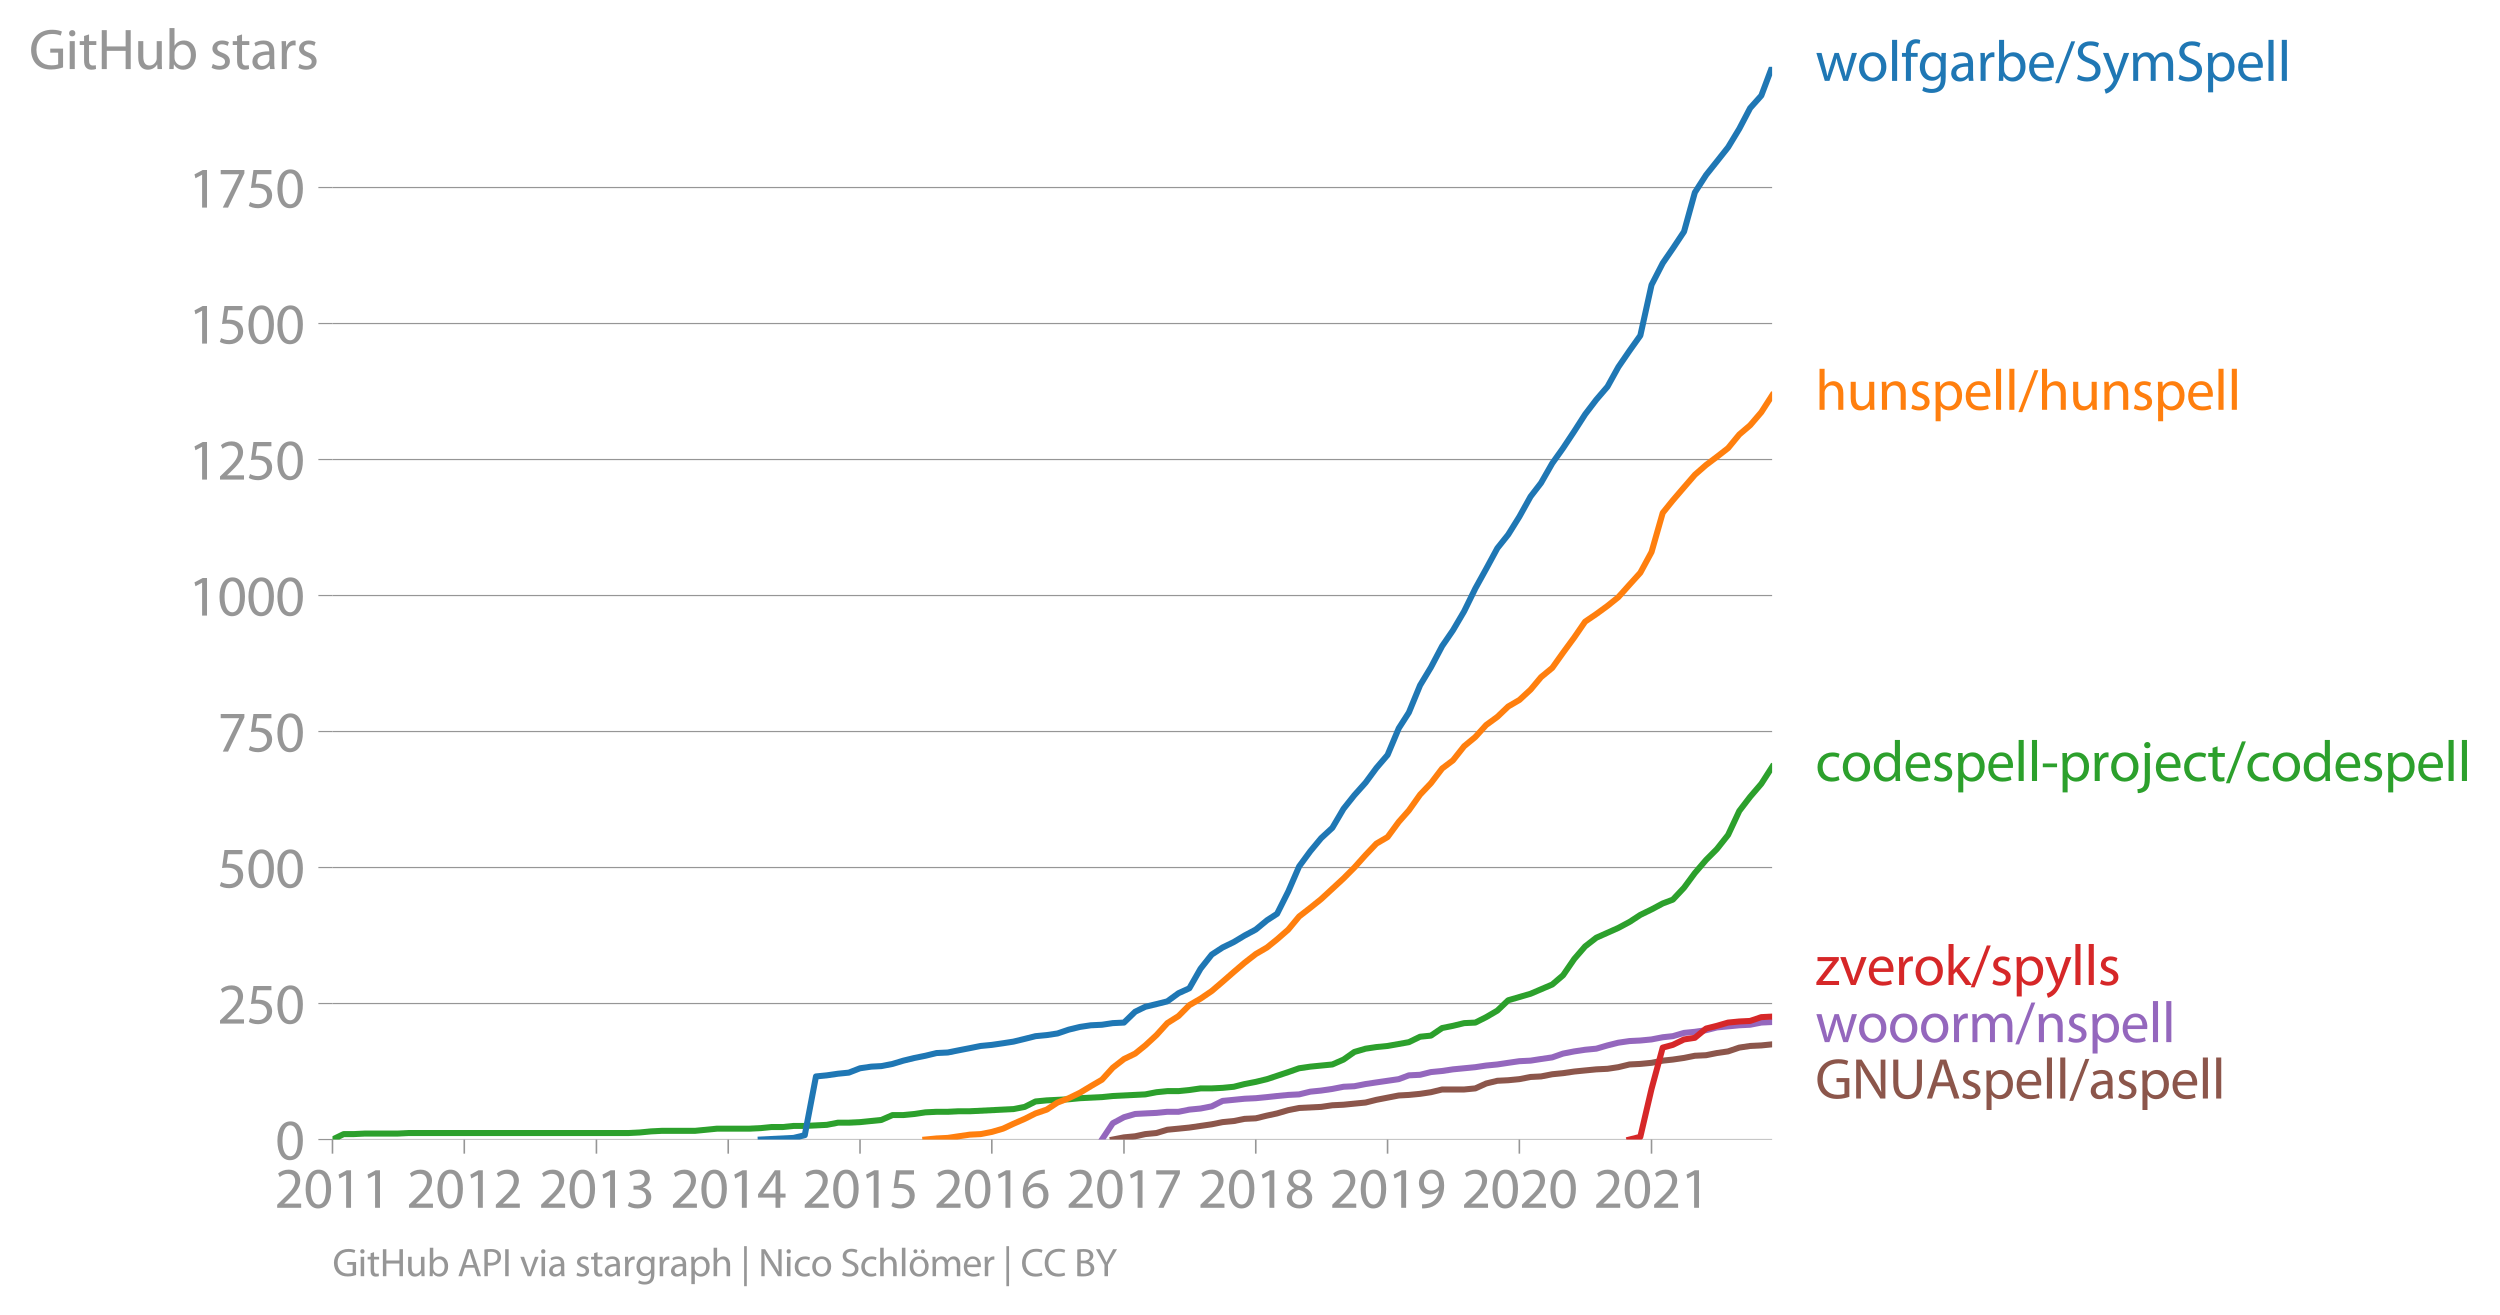 <svg height="434.939" viewBox="0 0 620.157 326.204" width="826.876" xmlns="http://www.w3.org/2000/svg" xmlns:xlink="http://www.w3.org/1999/xlink"><defs><style>*{stroke-linecap:butt;stroke-linejoin:round}</style></defs><g id="figure_1"><path d="M0 326.204h620.157V0H0z" style="fill:none" id="patch_1"/><g id="axes_1"><path d="M82.476 282.677h357.12V16.565H82.476z" style="fill:none" id="patch_2"/><g id="matplotlib.axis_1"><g id="xtick_1"><g id="line2d_1"><defs><path d="M0 0v3.5" id="m55f24fff70" style="stroke:#969696;stroke-width:.4"/></defs><use style="fill:#969696;stroke:#969696;stroke-width:.4" x="82.476" xlink:href="#m55f24fff70" y="282.677"/></g><g style="fill:#969696" transform="matrix(.14 0 0 -.14 68.113 299.617)" id="text_1"><defs><path d="M2944 0v467H1075v13l333 307c877 845 1434 1466 1434 2234 0 595-378 1209-1274 1209-480 0-890-179-1178-422l180-397c192 160 505 352 883 352 621 0 825-390 825-813-6-627-486-1164-1548-2176L288 346V0h2656z" id="MyriadPro-Regular-32" transform="scale(.016)"/><path d="M1677 4230c-845 0-1447-768-1447-2163C243 691 794-70 1606-70c922 0 1447 780 1447 2195 0 1325-499 2105-1376 2105zm-32-435c582 0 845-672 845-1696 0-1062-276-1734-852-1734-512 0-844 614-844 1696 0 1133 358 1734 851 1734z" id="MyriadPro-Regular-30" transform="scale(.016)"/><path d="M1510 0h544v4160h-480l-908-486 108-429 724 390h12V0z" id="MyriadPro-Regular-31" transform="scale(.016)"/></defs><use xlink:href="#MyriadPro-Regular-32"/><use x="51.3" xlink:href="#MyriadPro-Regular-30"/><use x="102.6" xlink:href="#MyriadPro-Regular-31"/><use x="153.9" xlink:href="#MyriadPro-Regular-31"/></g></g><g id="xtick_2"><use style="fill:#969696;stroke:#969696;stroke-width:.4" x="115.17" xlink:href="#m55f24fff70" y="282.677" id="line2d_2"/><g style="fill:#969696" transform="matrix(.14 0 0 -.14 100.807 299.617)" id="text_2"><use xlink:href="#MyriadPro-Regular-32"/><use x="51.3" xlink:href="#MyriadPro-Regular-30"/><use x="102.6" xlink:href="#MyriadPro-Regular-31"/><use x="153.9" xlink:href="#MyriadPro-Regular-32"/></g></g><g id="xtick_3"><use style="fill:#969696;stroke:#969696;stroke-width:.4" x="147.953" xlink:href="#m55f24fff70" y="282.677" id="line2d_3"/><g style="fill:#969696" transform="matrix(.14 0 0 -.14 133.59 299.617)" id="text_3"><defs><path d="M269 211C474 77 883-70 1350-70c999 0 1517 582 1517 1248 0 582-416 966-928 1068v13c512 186 768 551 768 979 0 506-371 992-1190 992-448 0-871-160-1088-320l147-409c179 128 499 275 832 275 518 0 730-294 730-627 0-493-519-704-928-704H896v-423h314c544 0 1068-249 1075-832 6-345-218-806-941-806-390 0-762 160-922 262L269 211z" id="MyriadPro-Regular-33" transform="scale(.016)"/></defs><use xlink:href="#MyriadPro-Regular-32"/><use x="51.3" xlink:href="#MyriadPro-Regular-30"/><use x="102.6" xlink:href="#MyriadPro-Regular-31"/><use x="153.9" xlink:href="#MyriadPro-Regular-33"/></g></g><g id="xtick_4"><use style="fill:#969696;stroke:#969696;stroke-width:.4" x="180.646" xlink:href="#m55f24fff70" y="282.677" id="line2d_4"/><g style="fill:#969696" transform="matrix(.14 0 0 -.14 166.283 299.617)" id="text_4"><defs><path d="M2560 0v1133h582v441h-582v2586h-608L96 1504v-371h1933V0h531zM666 1574v13l1017 1415c115 192 218 371 346 614h19c-13-218-19-435-19-653V1574H666z" id="MyriadPro-Regular-34" transform="scale(.016)"/></defs><use xlink:href="#MyriadPro-Regular-32"/><use x="51.3" xlink:href="#MyriadPro-Regular-30"/><use x="102.6" xlink:href="#MyriadPro-Regular-31"/><use x="153.9" xlink:href="#MyriadPro-Regular-34"/></g></g><g id="xtick_5"><use style="fill:#969696;stroke:#969696;stroke-width:.4" x="213.34" xlink:href="#m55f24fff70" y="282.677" id="line2d_5"/><g style="fill:#969696" transform="matrix(.14 0 0 -.14 198.977 299.617)" id="text_5"><defs><path d="M2771 4160H781L512 2163c154 19 339 45 576 45 832 0 1190-384 1197-922 0-556-455-902-986-902-377 0-717 128-889 230L269 186C467 58 851-70 1306-70c902 0 1548 608 1548 1420 0 525-268 884-595 1069-256 154-576 224-896 224-153 0-243-13-339-25l160 1068h1587v474z" id="MyriadPro-Regular-35" transform="scale(.016)"/></defs><use xlink:href="#MyriadPro-Regular-32"/><use x="51.3" xlink:href="#MyriadPro-Regular-30"/><use x="102.6" xlink:href="#MyriadPro-Regular-31"/><use x="153.9" xlink:href="#MyriadPro-Regular-35"/></g></g><g id="xtick_6"><use style="fill:#969696;stroke:#969696;stroke-width:.4" x="246.033" xlink:href="#m55f24fff70" y="282.677" id="line2d_6"/><g style="fill:#969696" transform="matrix(.14 0 0 -.14 231.67 299.617)" id="text_6"><defs><path d="M2662 4224c-102 0-243-6-409-32-525-64-986-275-1331-614-410-410-704-1056-704-1876C218 621 800-70 1690-70c864 0 1382 704 1382 1465 0 813-518 1344-1254 1344-461 0-807-217-1005-480h-19c96 685 563 1331 1446 1479 160 25 307 32 422 25v461zM1690 365c-589 0-903 505-916 1190 0 103 26 186 64 250 154 301 468 512 807 512 518 0 857-359 857-954s-326-998-806-998h-6z" id="MyriadPro-Regular-36" transform="scale(.016)"/></defs><use xlink:href="#MyriadPro-Regular-32"/><use x="51.3" xlink:href="#MyriadPro-Regular-30"/><use x="102.6" xlink:href="#MyriadPro-Regular-31"/><use x="153.9" xlink:href="#MyriadPro-Regular-36"/></g></g><g id="xtick_7"><use style="fill:#969696;stroke:#969696;stroke-width:.4" x="278.816" xlink:href="#m55f24fff70" y="282.677" id="line2d_7"/><g style="fill:#969696" transform="matrix(.14 0 0 -.14 264.453 299.617)" id="text_7"><defs><path d="M365 4160v-467h2035v-13L595 0h583l1811 3789v371H365z" id="MyriadPro-Regular-37" transform="scale(.016)"/></defs><use xlink:href="#MyriadPro-Regular-32"/><use x="51.3" xlink:href="#MyriadPro-Regular-30"/><use x="102.6" xlink:href="#MyriadPro-Regular-31"/><use x="153.9" xlink:href="#MyriadPro-Regular-37"/></g></g><g id="xtick_8"><use style="fill:#969696;stroke:#969696;stroke-width:.4" x="311.51" xlink:href="#m55f24fff70" y="282.677" id="line2d_8"/><g style="fill:#969696" transform="matrix(.14 0 0 -.14 297.146 299.617)" id="text_8"><defs><path d="M1062 2170c-512-218-825-589-825-1114C237 448 762-70 1632-70c794 0 1414 486 1414 1209 0 506-320 871-838 1075v20c512 243 685 620 685 972 0 519-403 1024-1210 1024-729 0-1286-448-1286-1107 0-358 198-717 659-934l6-19zm583-1831c-531 0-851 371-832 794 0 397 262 717 749 857 563-160 915-403 915-908 0-423-327-743-832-743zm6 3488c506 0 704-345 704-678 0-378-275-634-633-755-480 128-794 352-794 768 0 358 256 665 723 665z" id="MyriadPro-Regular-38" transform="scale(.016)"/></defs><use xlink:href="#MyriadPro-Regular-32"/><use x="51.3" xlink:href="#MyriadPro-Regular-30"/><use x="102.6" xlink:href="#MyriadPro-Regular-31"/><use x="153.9" xlink:href="#MyriadPro-Regular-38"/></g></g><g id="xtick_9"><use style="fill:#969696;stroke:#969696;stroke-width:.4" x="344.203" xlink:href="#m55f24fff70" y="282.677" id="line2d_9"/><g style="fill:#969696" transform="matrix(.14 0 0 -.14 329.84 299.617)" id="text_9"><defs><path d="M614-64c135-6 314 0 519 32 448 51 889 243 1209 557 410 397 717 1037 717 1952 0 1062-525 1753-1376 1753S262 3539 262 2752c0-710 480-1274 1229-1274 416 0 749 167 979 448h20c-77-492-276-857-551-1107-237-224-544-358-870-403-192-19-333-32-455-19V-64zm1024 3866c589 0 852-544 852-1255 0-89-20-153-52-205-147-249-441-435-819-435-486 0-800 365-800 883 0 589 339 1012 813 1012h6z" id="MyriadPro-Regular-39" transform="scale(.016)"/></defs><use xlink:href="#MyriadPro-Regular-32"/><use x="51.3" xlink:href="#MyriadPro-Regular-30"/><use x="102.6" xlink:href="#MyriadPro-Regular-31"/><use x="153.9" xlink:href="#MyriadPro-Regular-39"/></g></g><g id="xtick_10"><use style="fill:#969696;stroke:#969696;stroke-width:.4" x="376.896" xlink:href="#m55f24fff70" y="282.677" id="line2d_10"/><g style="fill:#969696" transform="matrix(.14 0 0 -.14 362.533 299.617)" id="text_10"><use xlink:href="#MyriadPro-Regular-32"/><use x="51.3" xlink:href="#MyriadPro-Regular-30"/><use x="102.6" xlink:href="#MyriadPro-Regular-32"/><use x="153.9" xlink:href="#MyriadPro-Regular-30"/></g></g><g id="xtick_11"><use style="fill:#969696;stroke:#969696;stroke-width:.4" x="409.68" xlink:href="#m55f24fff70" y="282.677" id="line2d_11"/><g style="fill:#969696" transform="matrix(.14 0 0 -.14 395.316 299.617)" id="text_11"><use xlink:href="#MyriadPro-Regular-32"/><use x="51.3" xlink:href="#MyriadPro-Regular-30"/><use x="102.6" xlink:href="#MyriadPro-Regular-32"/><use x="153.9" xlink:href="#MyriadPro-Regular-31"/></g></g></g><g id="matplotlib.axis_2"><g id="ytick_1"><path clip-path="url(#p28d8203d1f)" d="M82.476 282.677h357.12" style="fill:none;stroke:#969696;stroke-linecap:square;stroke-width:.3" id="line2d_12"/><g id="line2d_13"><defs><path d="M0 0h-3.5" id="m27d2c71568" style="stroke:#969696;stroke-width:.3"/></defs><use style="fill:#969696;stroke:#969696;stroke-width:.3" x="82.476" xlink:href="#m27d2c71568" y="282.677"/></g><use xlink:href="#MyriadPro-Regular-30" style="fill:#969696" transform="matrix(.14 0 0 -.14 68.295 287.647)" id="text_12"/></g><g id="ytick_2"><path clip-path="url(#p28d8203d1f)" d="M82.476 248.94h357.12" style="fill:none;stroke:#969696;stroke-linecap:square;stroke-width:.3" id="line2d_14"/><use style="fill:#969696;stroke:#969696;stroke-width:.3" x="82.476" xlink:href="#m27d2c71568" y="248.941" id="line2d_15"/><g style="fill:#969696" transform="matrix(.14 0 0 -.14 53.932 253.91)" id="text_13"><use xlink:href="#MyriadPro-Regular-32"/><use x="51.3" xlink:href="#MyriadPro-Regular-35"/><use x="102.6" xlink:href="#MyriadPro-Regular-30"/></g></g><g id="ytick_3"><path clip-path="url(#p28d8203d1f)" d="M82.476 215.204h357.12" style="fill:none;stroke:#969696;stroke-linecap:square;stroke-width:.3" id="line2d_16"/><use style="fill:#969696;stroke:#969696;stroke-width:.3" x="82.476" xlink:href="#m27d2c71568" y="215.204" id="line2d_17"/><g style="fill:#969696" transform="matrix(.14 0 0 -.14 53.932 220.174)" id="text_14"><use xlink:href="#MyriadPro-Regular-35"/><use x="51.3" xlink:href="#MyriadPro-Regular-30"/><use x="102.6" xlink:href="#MyriadPro-Regular-30"/></g></g><g id="ytick_4"><path clip-path="url(#p28d8203d1f)" d="M82.476 181.468h357.12" style="fill:none;stroke:#969696;stroke-linecap:square;stroke-width:.3" id="line2d_18"/><use style="fill:#969696;stroke:#969696;stroke-width:.3" x="82.476" xlink:href="#m27d2c71568" y="181.468" id="line2d_19"/><g style="fill:#969696" transform="matrix(.14 0 0 -.14 53.932 186.438)" id="text_15"><use xlink:href="#MyriadPro-Regular-37"/><use x="51.3" xlink:href="#MyriadPro-Regular-35"/><use x="102.6" xlink:href="#MyriadPro-Regular-30"/></g></g><g id="ytick_5"><path clip-path="url(#p28d8203d1f)" d="M82.476 147.732h357.12" style="fill:none;stroke:#969696;stroke-linecap:square;stroke-width:.3" id="line2d_20"/><use style="fill:#969696;stroke:#969696;stroke-width:.3" x="82.476" xlink:href="#m27d2c71568" y="147.732" id="line2d_21"/><g style="fill:#969696" transform="matrix(.14 0 0 -.14 46.75 152.702)" id="text_16"><use xlink:href="#MyriadPro-Regular-31"/><use x="51.3" xlink:href="#MyriadPro-Regular-30"/><use x="102.6" xlink:href="#MyriadPro-Regular-30"/><use x="153.9" xlink:href="#MyriadPro-Regular-30"/></g></g><g id="ytick_6"><path clip-path="url(#p28d8203d1f)" d="M82.476 113.995h357.12" style="fill:none;stroke:#969696;stroke-linecap:square;stroke-width:.3" id="line2d_22"/><use style="fill:#969696;stroke:#969696;stroke-width:.3" x="82.476" xlink:href="#m27d2c71568" y="113.995" id="line2d_23"/><g style="fill:#969696" transform="matrix(.14 0 0 -.14 46.75 118.965)" id="text_17"><use xlink:href="#MyriadPro-Regular-31"/><use x="51.3" xlink:href="#MyriadPro-Regular-32"/><use x="102.6" xlink:href="#MyriadPro-Regular-35"/><use x="153.9" xlink:href="#MyriadPro-Regular-30"/></g></g><g id="ytick_7"><path clip-path="url(#p28d8203d1f)" d="M82.476 80.26h357.12" style="fill:none;stroke:#969696;stroke-linecap:square;stroke-width:.3" id="line2d_24"/><use style="fill:#969696;stroke:#969696;stroke-width:.3" x="82.476" xlink:href="#m27d2c71568" y="80.259" id="line2d_25"/><g style="fill:#969696" transform="matrix(.14 0 0 -.14 46.75 85.23)" id="text_18"><use xlink:href="#MyriadPro-Regular-31"/><use x="51.3" xlink:href="#MyriadPro-Regular-35"/><use x="102.6" xlink:href="#MyriadPro-Regular-30"/><use x="153.9" xlink:href="#MyriadPro-Regular-30"/></g></g><g id="ytick_8"><path clip-path="url(#p28d8203d1f)" d="M82.476 46.523h357.12" style="fill:none;stroke:#969696;stroke-linecap:square;stroke-width:.3" id="line2d_26"/><use style="fill:#969696;stroke:#969696;stroke-width:.3" x="82.476" xlink:href="#m27d2c71568" y="46.523" id="line2d_27"/><g style="fill:#969696" transform="matrix(.14 0 0 -.14 46.75 51.493)" id="text_19"><use xlink:href="#MyriadPro-Regular-31"/><use x="51.3" xlink:href="#MyriadPro-Regular-37"/><use x="102.6" xlink:href="#MyriadPro-Regular-35"/><use x="153.9" xlink:href="#MyriadPro-Regular-30"/></g></g><g style="fill:#969696" transform="matrix(.14 0 0 -.14 7.2 17.14)" id="text_20"><defs><path d="M3770 2266H2349v-448h877V531c-128-64-378-115-743-115-1005 0-1664 646-1664 1741 0 1081 685 1734 1735 1734 435 0 723-83 953-185l135 454c-186 90-576 198-1076 198-1446 0-2329-940-2336-2227 0-672 231-1248 602-1606 422-403 960-570 1613-570 582 0 1075 147 1325 237v2074z" id="MyriadPro-Regular-47" transform="scale(.016)"/><path d="M1030 0v3098H467V0h563zM749 4320c-205 0-352-154-352-352 0-192 141-346 339-346 224 0 365 154 358 346 0 198-134 352-345 352z" id="MyriadPro-Regular-69" transform="scale(.016)"/><path d="M595 3667v-569H115v-429h480V979c0-365 58-640 218-806C947 19 1158-70 1421-70c217 0 390 38 499 83l-26 422c-83-25-172-38-326-38-314 0-422 217-422 601v1671h806v429h-806v742l-551-173z" id="MyriadPro-Regular-74" transform="scale(.016)"/><path d="M486 4314V0h557v2022h2087V0h563v4314h-563V2509H1043v1805H486z" id="MyriadPro-Regular-48" transform="scale(.016)"/><path d="M3059 3098h-563V1197c0-103-19-205-51-288-103-250-365-512-743-512-512 0-691 397-691 985v1716H448V1286C448 198 1030-70 1517-70c550 0 877 326 1024 576h13l32-506h499c-19 243-26 525-26 845v2253z" id="MyriadPro-Regular-75" transform="scale(.016)"/><path d="M467 800c0-275-13-589-25-800h486l26 512h19c230-410 589-582 1037-582 691 0 1388 550 1388 1657 7 941-537 1581-1305 1581-499 0-858-224-1056-570h-13v1946H467V800zm557 998c0 90 19 167 32 231 115 429 474 691 858 691 601 0 921-531 921-1152 0-710-352-1190-941-1190-409 0-736 268-844 659-13 64-26 134-26 205v556z" id="MyriadPro-Regular-62" transform="scale(.016)"/><path d="M250 147C467 19 781-70 1120-70c736 0 1158 390 1158 934 0 461-275 730-812 934-404 154-589 269-589 525 0 231 185 423 518 423 288 0 512-103 634-180l141 410c-173 102-448 192-762 192-666 0-1069-410-1069-909 0-371 263-678 819-877 416-153 576-300 576-569 0-256-192-461-601-461-282 0-576 115-743 224L250 147z" id="MyriadPro-Regular-73" transform="scale(.016)"/><path d="M2643 1901c0 621-230 1267-1177 1267-391 0-762-109-1018-275l128-371c218 140 518 230 806 230 634 0 704-461 704-717v-64C890 1978 224 1568 224 819c0-448 320-889 947-889 442 0 775 217 947 460h20l44-390h512c-38 211-51 474-51 742v1159zm-544-858c0-57-13-121-32-179-89-262-345-518-749-518-288 0-531 172-531 537 0 602 698 711 1312 698v-538z" id="MyriadPro-Regular-61" transform="scale(.016)"/><path d="M467 0h557v1651c0 96 13 186 26 263 76 422 358 723 755 723 77 0 134-7 192-19v531c-51 13-96 19-160 19-378 0-717-262-858-678h-25l-20 608H442c19-288 25-602 25-967V0z" id="MyriadPro-Regular-72" transform="scale(.016)"/></defs><use xlink:href="#MyriadPro-Regular-47"/><use x="64.6" xlink:href="#MyriadPro-Regular-69"/><use x="88" xlink:href="#MyriadPro-Regular-74"/><use x="121.1" xlink:href="#MyriadPro-Regular-48"/><use x="186.3" xlink:href="#MyriadPro-Regular-75"/><use x="241.4" xlink:href="#MyriadPro-Regular-62"/><use x="298.3" xlink:href="#MyriadPro-Regular-20"/><use x="319.5" xlink:href="#MyriadPro-Regular-73"/><use x="359.1" xlink:href="#MyriadPro-Regular-74"/><use x="392.2" xlink:href="#MyriadPro-Regular-61"/><use x="440.4" xlink:href="#MyriadPro-Regular-72"/><use x="473.1" xlink:href="#MyriadPro-Regular-73"/></g></g><path clip-path="url(#p28d8203d1f)" d="m276.04 282.677 2.776-.54 2.777-.27 2.508-.54 2.777-.27 2.687-.81 2.776-.269 2.687-.27 2.777-.405 2.777-.405 2.687-.54 2.777-.27 2.687-.539 2.777-.135 2.776-.675 2.508-.54 2.777-.81 2.687-.539 2.777-.135 2.687-.135 2.777-.405 2.776-.135 2.687-.27 2.777-.27 2.687-.674 2.777-.54 2.777-.54 2.508-.135 2.776-.27 2.688-.404 2.776-.675h5.464l2.777-.27 2.687-1.214 2.777-.675 2.687-.135 2.776-.27 2.777-.54 2.598-.135 2.776-.54 2.688-.27 2.776-.404 2.687-.27 2.777-.27 2.777-.135 2.687-.405 2.777-.675 2.687-.134 2.777-.27 2.776-.54 2.508-.27 2.777-.405 2.687-.54 2.777-.135 2.687-.54 2.777-.404 2.776-.945 2.687-.405 2.777-.135 2.687-.27" style="fill:none;stroke:#8c564b;stroke-linecap:square;stroke-width:1.5" id="line2d_28"/><path clip-path="url(#p28d8203d1f)" d="m273.352 282.677 2.687-4.048 2.777-1.485 2.777-.81 2.508-.134 2.777-.135 2.687-.27h2.776l2.687-.54 2.777-.27 2.777-.54 2.687-1.35 2.777-.27 2.687-.269 2.777-.135 2.776-.27 2.508-.27 2.777-.27 2.687-.135 2.777-.674 2.687-.27 2.777-.405 2.776-.54 2.687-.135 2.777-.54 2.687-.404 2.777-.405 2.777-.405 2.508-.945 2.776-.135 2.688-.674 2.776-.27 2.687-.405 2.777-.27 2.777-.27 2.687-.405 2.777-.27 2.687-.404 2.776-.405 2.777-.135 2.598-.405 2.776-.405 2.688-.944 2.776-.54 2.687-.405 2.777-.27 2.777-.81 2.687-.674 2.777-.405 2.687-.135 2.777-.27 2.776-.54 2.508-.27 2.777-.81 2.687-.27 2.777-.404 2.687-.675 2.777-.27 2.776-.27 2.687-.135 2.777-.54 2.687-.134" style="fill:none;stroke:#9467bd;stroke-linecap:square;stroke-width:1.5" id="line2d_29"/><path clip-path="url(#p28d8203d1f)" d="m404.216 282.677 2.687-.675 2.777-11.875 2.776-10.256 2.508-.675 2.777-1.349 2.687-.405 2.777-2.294 2.687-.675 2.777-.81 2.776-.27 2.687-.134 2.777-.945 2.687-.135" style="fill:none;stroke:#d62728;stroke-linecap:square;stroke-width:1.5" id="line2d_30"/><g style="fill:#1f77b4" transform="matrix(.14 0 0 -.14 450.31 20.065)" id="text_21"><defs><path d="M115 3098 1050 0h512l499 1472c109 333 205 653 281 1024h13c77-365 167-672 275-1018L3104 0h512l998 3098h-556l-442-1556c-102-364-186-691-237-1004h-19c-70 313-160 640-275 1011l-480 1549h-474l-505-1575c-103-339-205-672-276-985h-19c-57 320-141 640-230 985L691 3098H115z" id="MyriadPro-Regular-77" transform="scale(.016)"/><path d="M1779 3168c-857 0-1536-608-1536-1645C243 544 890-70 1728-70c749 0 1542 499 1542 1644 0 948-601 1594-1491 1594zm-13-422c666 0 928-666 928-1191 0-697-403-1203-940-1203-551 0-941 512-941 1190 0 589 288 1204 953 1204z" id="MyriadPro-Regular-6f" transform="scale(.016)"/><path d="M467 0h563v4544H467V0z" id="MyriadPro-Regular-6c" transform="scale(.016)"/><path d="M1082 0v2669h748v429h-748v166c0 474 121 896 601 896 160 0 275-32 359-70l76 435c-108 45-281 89-480 89-262 0-544-83-755-288-262-249-358-646-358-1081v-147H90v-429h435V0h557z" id="MyriadPro-Regular-66" transform="scale(.016)"/><path d="M3110 2246c0 378 13 628 26 852h-493l-25-468h-13c-135 256-429 538-967 538-710 0-1395-595-1395-1645C243 666 794 13 1562 13c480 0 812 230 985 518h13V186c0-781-422-1082-998-1082-384 0-704 115-909 243l-141-429c250-166 659-256 1030-256 391 0 826 90 1127 372 301 268 441 704 441 1414v1798zm-556-928c0-96-13-204-45-300-122-359-435-576-781-576-608 0-915 505-915 1113 0 717 384 1171 921 1171 410 0 685-268 788-595 25-77 32-160 32-256v-557z" id="MyriadPro-Regular-67" transform="scale(.016)"/><path d="M2957 1446c6 58 19 148 19 263 0 569-269 1459-1280 1459-902 0-1453-736-1453-1670C243 563 813-70 1766-70c493 0 832 108 1031 198l-96 403c-211-89-455-160-858-160-563 0-1049 314-1062 1075h2176zM787 1850c45 390 295 915 864 915 634 0 787-557 781-915H787z" id="MyriadPro-Regular-65" transform="scale(.016)"/><path d="m422-256 1792 4640h-435L-6-256h428z" id="MyriadPro-Regular-2f" transform="scale(.016)"/><path d="M269 211C499 58 954-70 1370-70c1017 0 1510 582 1510 1248 0 633-371 985-1101 1267-595 230-857 429-857 832 0 294 224 646 812 646 391 0 679-128 820-205l153 455c-192 109-512 211-953 211-839 0-1396-499-1396-1171 0-608 436-973 1140-1223 582-224 812-454 812-857 0-435-332-736-902-736-384 0-749 128-998 281L269 211z" id="MyriadPro-Regular-53" transform="scale(.016)"/><path d="M58 3098 1203 243c26-70 39-115 39-147s-20-77-45-134c-128-288-320-506-474-628-166-140-352-230-493-275l141-473c141 25 416 121 691 364 384 333 660 877 1063 1940l845 2208h-596l-614-1818c-77-224-141-461-198-646h-13c-51 185-128 428-199 633L672 3098H58z" id="MyriadPro-Regular-79" transform="scale(.016)"/><path d="M467 0h551v1869c0 96 12 192 44 275 90 282 346 563 698 563 429 0 646-358 646-851V0h551v1914c0 102 19 204 45 281 96 275 345 512 665 512 455 0 672-358 672-953V0h551v1824c0 1075-608 1344-1018 1344-294 0-499-77-685-218-128-96-249-230-345-403h-13c-135 365-455 621-877 621-512 0-800-275-973-570h-19l-26 500H442c19-256 25-519 25-839V0z" id="MyriadPro-Regular-6d" transform="scale(.016)"/><path d="M467-1267h557V416h13c185-307 544-486 953-486 730 0 1408 550 1408 1664 0 940-563 1574-1312 1574-505 0-870-224-1100-602h-13l-26 532H442c12-295 25-615 25-1012v-3353zm557 3059c0 77 19 160 38 230 109 423 468 698 852 698 595 0 921-531 921-1152 0-710-345-1197-941-1197-403 0-742 269-844 659-13 71-26 148-26 231v531z" id="MyriadPro-Regular-70" transform="scale(.016)"/></defs><use xlink:href="#MyriadPro-Regular-77"/><use x="73.6" xlink:href="#MyriadPro-Regular-6f"/><use x="128.5" xlink:href="#MyriadPro-Regular-6c"/><use x="152.1" xlink:href="#MyriadPro-Regular-66"/><use x="181.3" xlink:href="#MyriadPro-Regular-67"/><use x="237.2" xlink:href="#MyriadPro-Regular-61"/><use x="285.4" xlink:href="#MyriadPro-Regular-72"/><use x="318.1" xlink:href="#MyriadPro-Regular-62"/><use x="375" xlink:href="#MyriadPro-Regular-65"/><use x="425.1" xlink:href="#MyriadPro-Regular-2f"/><use x="459.4" xlink:href="#MyriadPro-Regular-53"/><use x="508.7" xlink:href="#MyriadPro-Regular-79"/><use x="555.8" xlink:href="#MyriadPro-Regular-6d"/><use x="639.2" xlink:href="#MyriadPro-Regular-53"/><use x="688.5" xlink:href="#MyriadPro-Regular-70"/><use x="745.4" xlink:href="#MyriadPro-Regular-65"/><use x="795.5" xlink:href="#MyriadPro-Regular-6c"/><use x="819.1" xlink:href="#MyriadPro-Regular-6c"/></g><g style="fill:#ff7f0e" transform="matrix(.14 0 0 -.14 450.31 101.656)" id="text_22"><defs><path d="M467 0h563v1869c0 109 7 192 39 269 102 307 390 563 755 563 531 0 717-423 717-922V0h563v1843c0 1069-666 1325-1082 1325-211 0-409-64-576-160-172-96-313-237-403-397h-13v1933H467V0z" id="MyriadPro-Regular-68" transform="scale(.016)"/><path d="M467 0h563v1862c0 96 13 192 39 263 96 313 384 576 755 576 531 0 717-416 717-915V0h563v1850c0 1062-666 1318-1094 1318-512 0-871-288-1024-582h-13l-32 512H442c19-256 25-519 25-839V0z" id="MyriadPro-Regular-6e" transform="scale(.016)"/></defs><use xlink:href="#MyriadPro-Regular-68"/><use x="55.5" xlink:href="#MyriadPro-Regular-75"/><use x="110.6" xlink:href="#MyriadPro-Regular-6e"/><use x="166.1" xlink:href="#MyriadPro-Regular-73"/><use x="205.7" xlink:href="#MyriadPro-Regular-70"/><use x="262.6" xlink:href="#MyriadPro-Regular-65"/><use x="312.7" xlink:href="#MyriadPro-Regular-6c"/><use x="336.3" xlink:href="#MyriadPro-Regular-6c"/><use x="359.9" xlink:href="#MyriadPro-Regular-2f"/><use x="394.2" xlink:href="#MyriadPro-Regular-68"/><use x="449.7" xlink:href="#MyriadPro-Regular-75"/><use x="504.8" xlink:href="#MyriadPro-Regular-6e"/><use x="560.3" xlink:href="#MyriadPro-Regular-73"/><use x="599.9" xlink:href="#MyriadPro-Regular-70"/><use x="656.8" xlink:href="#MyriadPro-Regular-65"/><use x="706.9" xlink:href="#MyriadPro-Regular-6c"/><use x="730.5" xlink:href="#MyriadPro-Regular-6c"/></g><g style="fill:#2ca02c" transform="matrix(.14 0 0 -.14 450.31 193.733)" id="text_23"><defs><path d="M2579 538c-160-71-371-154-691-154-614 0-1075 442-1075 1158 0 647 384 1172 1094 1172 307 0 519-71 653-148l128 436c-154 76-448 160-781 160-1011 0-1664-692-1664-1645C243 570 851-70 1786-70c416 0 742 108 889 185l-96 423z" id="MyriadPro-Regular-63" transform="scale(.016)"/><path d="M2579 4544V2694h-13c-140 250-460 474-934 474-755 0-1395-634-1389-1664C243 563 819-70 1568-70c506 0 883 262 1056 608h13l25-538h506c-19 211-26 525-26 800v3744h-563zm0-3245c0-89-6-166-25-243-103-422-448-672-826-672-608 0-915 518-915 1146 0 684 345 1196 928 1196 422 0 729-294 813-652 19-71 25-167 25-237v-538z" id="MyriadPro-Regular-64" transform="scale(.016)"/><path d="M192 1939v-416h1581v416H192z" id="MyriadPro-Regular-2d" transform="scale(.016)"/><path d="M-230-1350c300 0 710 102 960 352 275 281 371 672 371 1273v2823H538V493c0-743-58-992-212-1165C192-819-32-890-288-909l58-441zM826 4320c-212 0-359-154-359-352 0-186 135-346 346-346 224 0 358 160 352 346 0 198-135 352-339 352z" id="MyriadPro-Regular-6a" transform="scale(.016)"/></defs><use xlink:href="#MyriadPro-Regular-63"/><use x="44.8" xlink:href="#MyriadPro-Regular-6f"/><use x="99.7" xlink:href="#MyriadPro-Regular-64"/><use x="156.1" xlink:href="#MyriadPro-Regular-65"/><use x="206.2" xlink:href="#MyriadPro-Regular-73"/><use x="245.8" xlink:href="#MyriadPro-Regular-70"/><use x="302.7" xlink:href="#MyriadPro-Regular-65"/><use x="352.8" xlink:href="#MyriadPro-Regular-6c"/><use x="376.4" xlink:href="#MyriadPro-Regular-6c"/><use x="400" xlink:href="#MyriadPro-Regular-2d"/><use x="430.7" xlink:href="#MyriadPro-Regular-70"/><use x="487.6" xlink:href="#MyriadPro-Regular-72"/><use x="520.3" xlink:href="#MyriadPro-Regular-6f"/><use x="575.2" xlink:href="#MyriadPro-Regular-6a"/><use x="599.5" xlink:href="#MyriadPro-Regular-65"/><use x="649.6" xlink:href="#MyriadPro-Regular-63"/><use x="694.4" xlink:href="#MyriadPro-Regular-74"/><use x="727.5" xlink:href="#MyriadPro-Regular-2f"/><use x="761.8" xlink:href="#MyriadPro-Regular-63"/><use x="806.6" xlink:href="#MyriadPro-Regular-6f"/><use x="861.5" xlink:href="#MyriadPro-Regular-64"/><use x="917.9" xlink:href="#MyriadPro-Regular-65"/><use x="968" xlink:href="#MyriadPro-Regular-73"/><use x="1007.6" xlink:href="#MyriadPro-Regular-70"/><use x="1064.5" xlink:href="#MyriadPro-Regular-65"/><use x="1114.6" xlink:href="#MyriadPro-Regular-6c"/><use x="1138.2" xlink:href="#MyriadPro-Regular-6c"/></g><g style="fill:#d62728" transform="matrix(.14 0 0 -.14 450.31 244.347)" id="text_24"><defs><path d="M115 0h2515v448H819v13c141 160 269 313 397 486l1382 1799 7 352H243v-455h1677v-13c-141-166-269-313-403-480L115 326V0z" id="MyriadPro-Regular-7a" transform="scale(.016)"/><path d="M83 3098 1261 0h537l1216 3098h-588l-602-1741c-102-282-192-538-262-794h-20c-64 256-147 512-249 794L685 3098H83z" id="MyriadPro-Regular-76" transform="scale(.016)"/><path d="M1024 4544H467V0h557v1165l288 320L2381 0h685L1702 1824l1197 1274h-678l-909-1069c-90-109-198-243-275-352h-13v2867z" id="MyriadPro-Regular-6b" transform="scale(.016)"/></defs><use xlink:href="#MyriadPro-Regular-7a"/><use x="42.8" xlink:href="#MyriadPro-Regular-76"/><use x="90.9" xlink:href="#MyriadPro-Regular-65"/><use x="141" xlink:href="#MyriadPro-Regular-72"/><use x="173.7" xlink:href="#MyriadPro-Regular-6f"/><use x="228.6" xlink:href="#MyriadPro-Regular-6b"/><use x="275.5" xlink:href="#MyriadPro-Regular-2f"/><use x="309.8" xlink:href="#MyriadPro-Regular-73"/><use x="349.4" xlink:href="#MyriadPro-Regular-70"/><use x="406.3" xlink:href="#MyriadPro-Regular-79"/><use x="453.4" xlink:href="#MyriadPro-Regular-6c"/><use x="477" xlink:href="#MyriadPro-Regular-6c"/><use x="500.6" xlink:href="#MyriadPro-Regular-73"/></g><g style="fill:#9467bd" transform="matrix(.14 0 0 -.14 450.31 258.507)" id="text_25"><use xlink:href="#MyriadPro-Regular-77"/><use x="73.6" xlink:href="#MyriadPro-Regular-6f"/><use x="128.5" xlink:href="#MyriadPro-Regular-6f"/><use x="183.4" xlink:href="#MyriadPro-Regular-6f"/><use x="238.3" xlink:href="#MyriadPro-Regular-72"/><use x="271" xlink:href="#MyriadPro-Regular-6d"/><use x="354.4" xlink:href="#MyriadPro-Regular-2f"/><use x="388.7" xlink:href="#MyriadPro-Regular-6e"/><use x="444.2" xlink:href="#MyriadPro-Regular-73"/><use x="483.8" xlink:href="#MyriadPro-Regular-70"/><use x="540.7" xlink:href="#MyriadPro-Regular-65"/><use x="590.8" xlink:href="#MyriadPro-Regular-6c"/><use x="614.4" xlink:href="#MyriadPro-Regular-6c"/></g><g style="fill:#8c564b" transform="matrix(.14 0 0 -.14 450.31 272.507)" id="text_26"><defs><path d="M1011 0v1843c0 717-13 1235-45 1779l20 7c217-467 505-960 806-1440L3162 0h563v4314h-525V2509c0-672 13-1197 64-1773l-13-6c-205 441-454 896-774 1401L1094 4314H486V0h525z" id="MyriadPro-Regular-4e" transform="scale(.016)"/><path d="M480 4314V1773C480 435 1146-70 2029-70c934 0 1632 544 1632 1868v2516h-563V1760c0-954-410-1376-1050-1376-576 0-1005 410-1005 1376v2554H480z" id="MyriadPro-Regular-55" transform="scale(.016)"/><path d="M2714 1357 3174 0h596L2298 4314h-672L160 0h576l448 1357h1530zm-1415 435 423 1248c83 262 153 525 217 781h13c64-250 128-506 224-787l422-1242H1299z" id="MyriadPro-Regular-41" transform="scale(.016)"/></defs><use xlink:href="#MyriadPro-Regular-47"/><use x="64.6" xlink:href="#MyriadPro-Regular-4e"/><use x="130.4" xlink:href="#MyriadPro-Regular-55"/><use x="195.1" xlink:href="#MyriadPro-Regular-41"/><use x="256.3" xlink:href="#MyriadPro-Regular-73"/><use x="295.9" xlink:href="#MyriadPro-Regular-70"/><use x="352.8" xlink:href="#MyriadPro-Regular-65"/><use x="402.9" xlink:href="#MyriadPro-Regular-6c"/><use x="426.5" xlink:href="#MyriadPro-Regular-6c"/><use x="450.1" xlink:href="#MyriadPro-Regular-2f"/><use x="484.4" xlink:href="#MyriadPro-Regular-61"/><use x="532.6" xlink:href="#MyriadPro-Regular-73"/><use x="572.2" xlink:href="#MyriadPro-Regular-70"/><use x="629.1" xlink:href="#MyriadPro-Regular-65"/><use x="679.2" xlink:href="#MyriadPro-Regular-6c"/><use x="702.8" xlink:href="#MyriadPro-Regular-6c"/></g><g style="fill:#969696" transform="matrix(.097 0 0 -.097 82.476 316.575)" id="text_27"><defs><path d="M486 0h557v1728c128-32 282-38 448-38 544 0 1024 160 1319 473 217 224 332 531 332 922 0 384-140 697-377 902-256 231-659 359-1210 359-448 0-800-39-1069-84V0zm557 3859c96 26 282 45 525 45 614 0 1018-275 1018-845 0-595-410-921-1082-921-186 0-339 12-461 44v1677z" id="MyriadPro-Regular-50" transform="scale(.016)"/><path d="M486 4314V0h557v4314H486z" id="MyriadPro-Regular-49" transform="scale(.016)"/><path d="M550 4800v-6400h429v6400H550z" id="MyriadPro-Regular-7c" transform="scale(.016)"/><path d="M1165 3648c185 0 313 154 313 326 0 186-134 327-313 327s-327-147-327-327c0-172 135-326 320-326h7zm1184 0c185 0 313 154 313 326 0 186-134 327-313 327s-320-147-320-327c0-172 128-326 313-326h7zm-570-480c-857 0-1536-608-1536-1645C243 544 890-70 1728-70c749 0 1542 499 1542 1644 0 948-601 1594-1491 1594zm-13-422c666 0 928-666 928-1191 0-697-403-1203-940-1203-551 0-941 512-941 1190 0 589 288 1204 953 1204z" id="MyriadPro-Regular-f6" transform="scale(.016)"/><path d="M3386 582c-224-108-570-179-909-179-1050 0-1658 679-1658 1735 0 1132 672 1779 1683 1779 359 0 660-77 871-179l134 454c-147 77-486 192-1024 192-1337 0-2253-915-2253-2266C230 704 1146-70 2362-70c524 0 934 108 1139 211l-115 441z" id="MyriadPro-Regular-43" transform="scale(.016)"/><path d="M486 13c186-26 480-51 864-51 704 0 1191 128 1492 403 217 211 364 493 364 864 0 640-480 979-889 1081v13c454 167 729 531 729 947 0 340-134 596-358 762-269 218-627 314-1184 314-390 0-774-39-1018-90V13zm557 3865c90 20 237 39 493 39 563 0 947-199 947-704 0-416-345-723-934-723h-506v1388zm0-1811h461c608 0 1114-243 1114-832 0-627-532-838-1108-838-198 0-358 6-467 25v1645z" id="MyriadPro-Regular-42" transform="scale(.016)"/><path d="M2010 0v1837l1446 2477h-634l-620-1191c-167-326-314-608-436-889h-12c-135 300-263 563-429 889L717 4314H83l1363-2484V0h564z" id="MyriadPro-Regular-59" transform="scale(.016)"/></defs><use xlink:href="#MyriadPro-Regular-47"/><use x="64.6" xlink:href="#MyriadPro-Regular-69"/><use x="88" xlink:href="#MyriadPro-Regular-74"/><use x="121.1" xlink:href="#MyriadPro-Regular-48"/><use x="186.3" xlink:href="#MyriadPro-Regular-75"/><use x="241.4" xlink:href="#MyriadPro-Regular-62"/><use x="298.3" xlink:href="#MyriadPro-Regular-20"/><use x="319.5" xlink:href="#MyriadPro-Regular-41"/><use x="380.7" xlink:href="#MyriadPro-Regular-50"/><use x="433.9" xlink:href="#MyriadPro-Regular-49"/><use x="457.8" xlink:href="#MyriadPro-Regular-20"/><use x="479" xlink:href="#MyriadPro-Regular-76"/><use x="527.1" xlink:href="#MyriadPro-Regular-69"/><use x="550.5" xlink:href="#MyriadPro-Regular-61"/><use x="598.7" xlink:href="#MyriadPro-Regular-20"/><use x="619.9" xlink:href="#MyriadPro-Regular-73"/><use x="659.5" xlink:href="#MyriadPro-Regular-74"/><use x="692.6" xlink:href="#MyriadPro-Regular-61"/><use x="740.8" xlink:href="#MyriadPro-Regular-72"/><use x="773.5" xlink:href="#MyriadPro-Regular-67"/><use x="829.4" xlink:href="#MyriadPro-Regular-72"/><use x="862.1" xlink:href="#MyriadPro-Regular-61"/><use x="910.3" xlink:href="#MyriadPro-Regular-70"/><use x="967.2" xlink:href="#MyriadPro-Regular-68"/><use x="1022.7" xlink:href="#MyriadPro-Regular-20"/><use x="1043.9" xlink:href="#MyriadPro-Regular-7c"/><use x="1067.8" xlink:href="#MyriadPro-Regular-20"/><use x="1089" xlink:href="#MyriadPro-Regular-4e"/><use x="1154.8" xlink:href="#MyriadPro-Regular-69"/><use x="1178.2" xlink:href="#MyriadPro-Regular-63"/><use x="1223" xlink:href="#MyriadPro-Regular-6f"/><use x="1277.9" xlink:href="#MyriadPro-Regular-20"/><use x="1299.1" xlink:href="#MyriadPro-Regular-53"/><use x="1348.4" xlink:href="#MyriadPro-Regular-63"/><use x="1393.2" xlink:href="#MyriadPro-Regular-68"/><use x="1448.7" xlink:href="#MyriadPro-Regular-6c"/><use x="1472.3" xlink:href="#MyriadPro-Regular-f6"/><use x="1527.2" xlink:href="#MyriadPro-Regular-6d"/><use x="1610.6" xlink:href="#MyriadPro-Regular-65"/><use x="1660.7" xlink:href="#MyriadPro-Regular-72"/><use x="1693.4" xlink:href="#MyriadPro-Regular-20"/><use x="1714.6" xlink:href="#MyriadPro-Regular-7c"/><use x="1738.5" xlink:href="#MyriadPro-Regular-20"/><use x="1759.7" xlink:href="#MyriadPro-Regular-43"/><use x="1817.7" xlink:href="#MyriadPro-Regular-43"/><use x="1875.7" xlink:href="#MyriadPro-Regular-20"/><use x="1896.9" xlink:href="#MyriadPro-Regular-42"/><use x="1951.1" xlink:href="#MyriadPro-Regular-59"/></g><path clip-path="url(#p28d8203d1f)" d="m82.476 282.677 2.777-1.35h2.508l2.777-.134h8.15l2.777-.135h54.55l2.686-.135 2.777-.27 2.687-.135h8.24l5.464-.54h8.062l2.777-.135 2.687-.27h2.776l2.688-.27h2.776l5.464-.27 2.777-.54h2.687l2.777-.134 5.284-.54 2.777-1.215h2.687l2.777-.27 2.687-.404 2.777-.135h2.776l2.688-.135h2.776l10.838-.54 2.777-.54 2.687-1.35 2.777-.27 5.464-.269 2.776-.27 5.464-.27 2.687-.27 8.062-.405 2.777-.54 2.687-.27h2.776l2.687-.27 2.777-.404h2.777l2.687-.135 2.777-.27 2.687-.674 2.777-.54 2.776-.675 5.285-1.754 2.687-.945 2.777-.405 5.464-.54 2.776-1.214 2.687-1.89 2.777-.809 2.687-.405 2.777-.27 5.285-.944 2.776-1.35 2.688-.27 2.776-1.889 2.687-.54 2.777-.674 2.777-.135 2.687-1.35 2.777-1.62 2.687-2.563 5.553-1.62 5.374-2.293 2.688-2.295 2.776-4.048 2.687-3.104 2.777-2.159 5.464-2.429 2.777-1.484 2.687-1.754 2.777-1.35 2.776-1.484 2.508-.945 2.777-2.969 2.687-3.643 2.777-3.239 2.687-2.699 2.777-3.508 2.776-5.938 2.687-3.509 2.777-3.238 2.687-4.184h0" style="fill:none;stroke:#2ca02c;stroke-linecap:square;stroke-width:1.5" id="line2d_31"/><path clip-path="url(#p28d8203d1f)" d="m229.552 282.677 2.777-.27 2.776-.135 2.688-.405 2.776-.405 2.687-.135 2.777-.54 2.777-.809 2.597-1.214 2.777-1.215 2.687-1.35 2.777-.944 2.687-1.754 2.777-1.08 2.776-1.35 2.688-1.619 2.776-1.62 2.687-2.968 2.777-2.159 2.777-1.35 2.508-2.024 2.777-2.564 2.687-2.968 2.776-1.755 2.687-2.699 2.777-1.619 2.777-1.89 2.687-2.293 2.777-2.43 2.687-2.293 2.777-2.16 2.776-1.619 2.508-2.024 2.777-2.429 2.687-3.239 2.777-2.159 2.687-2.159 2.777-2.564 2.776-2.564 2.687-2.699 2.777-3.103 2.687-2.834 2.777-1.62 2.777-3.778 2.508-2.834 2.776-3.913 2.688-2.834 2.776-3.644 2.687-2.024 2.777-3.508 2.777-2.295 2.687-2.968 2.777-2.025 2.687-2.563 2.776-1.62 2.777-2.564 2.598-3.104 2.776-2.294 2.688-3.778 2.776-3.779 2.687-3.913 2.777-1.89 2.777-2.023 2.687-2.16 2.777-3.103 2.687-2.969 2.777-5.128 2.776-9.716 2.508-3.104 2.777-3.238 2.687-3.104 2.777-2.43 2.687-2.023 2.777-2.16 2.776-3.373 2.687-2.294 2.777-3.239 2.687-4.183" style="fill:none;stroke:#ff7f0e;stroke-linecap:square;stroke-width:1.5" id="line2d_32"/><path clip-path="url(#p28d8203d1f)" d="m188.708 282.677 2.687-.135 2.776-.135 2.688-.135 2.776-.675 2.777-14.574 2.687-.27 2.777-.404 2.687-.27 2.777-1.08 2.776-.405 2.508-.135 2.777-.54 2.687-.81 2.777-.674 2.687-.54 2.777-.674 2.776-.135 2.688-.54 2.776-.54 2.687-.54 2.777-.27 2.777-.404 2.597-.405 2.777-.675 2.687-.675 2.777-.27 2.687-.404 2.777-.945 2.776-.675 2.688-.405 2.776-.135 2.687-.404 2.777-.135 2.777-2.7 2.508-1.214 2.777-.674 2.687-.675 2.776-2.024 2.687-1.215 2.777-4.858 2.777-3.508 2.687-1.755 2.777-1.35 2.687-1.619 2.777-1.484 2.776-2.294 2.508-1.62 2.777-5.532 2.687-6.208 2.777-3.778 2.687-3.239 2.777-2.564 2.776-4.723 2.687-3.373 2.777-3.104 2.687-3.644 2.777-3.238 2.777-6.613 2.508-3.913 2.776-6.747 2.688-4.454 2.776-5.262 2.687-3.914 2.777-4.723 2.777-5.668 2.687-4.858 2.777-5.128 2.687-3.373 2.776-4.453 2.777-4.993 2.598-3.374 2.776-4.858 2.688-3.778 2.776-4.184 2.687-4.183 2.777-3.644 2.777-3.238 2.687-4.858 2.777-4.049 2.687-3.778 2.777-12.55 2.776-5.398 2.508-3.643 2.777-4.184 2.687-9.716 2.777-4.318 2.687-3.374 2.777-3.508 2.776-4.588 2.687-5.128 2.777-3.104 2.687-7.152" style="fill:none;stroke:#1f77b4;stroke-linecap:square;stroke-width:1.5" id="line2d_33"/></g></g><defs><clipPath id="p28d8203d1f"><path d="M82.476 16.565h357.12v266.112H82.476z"/></clipPath></defs></svg>